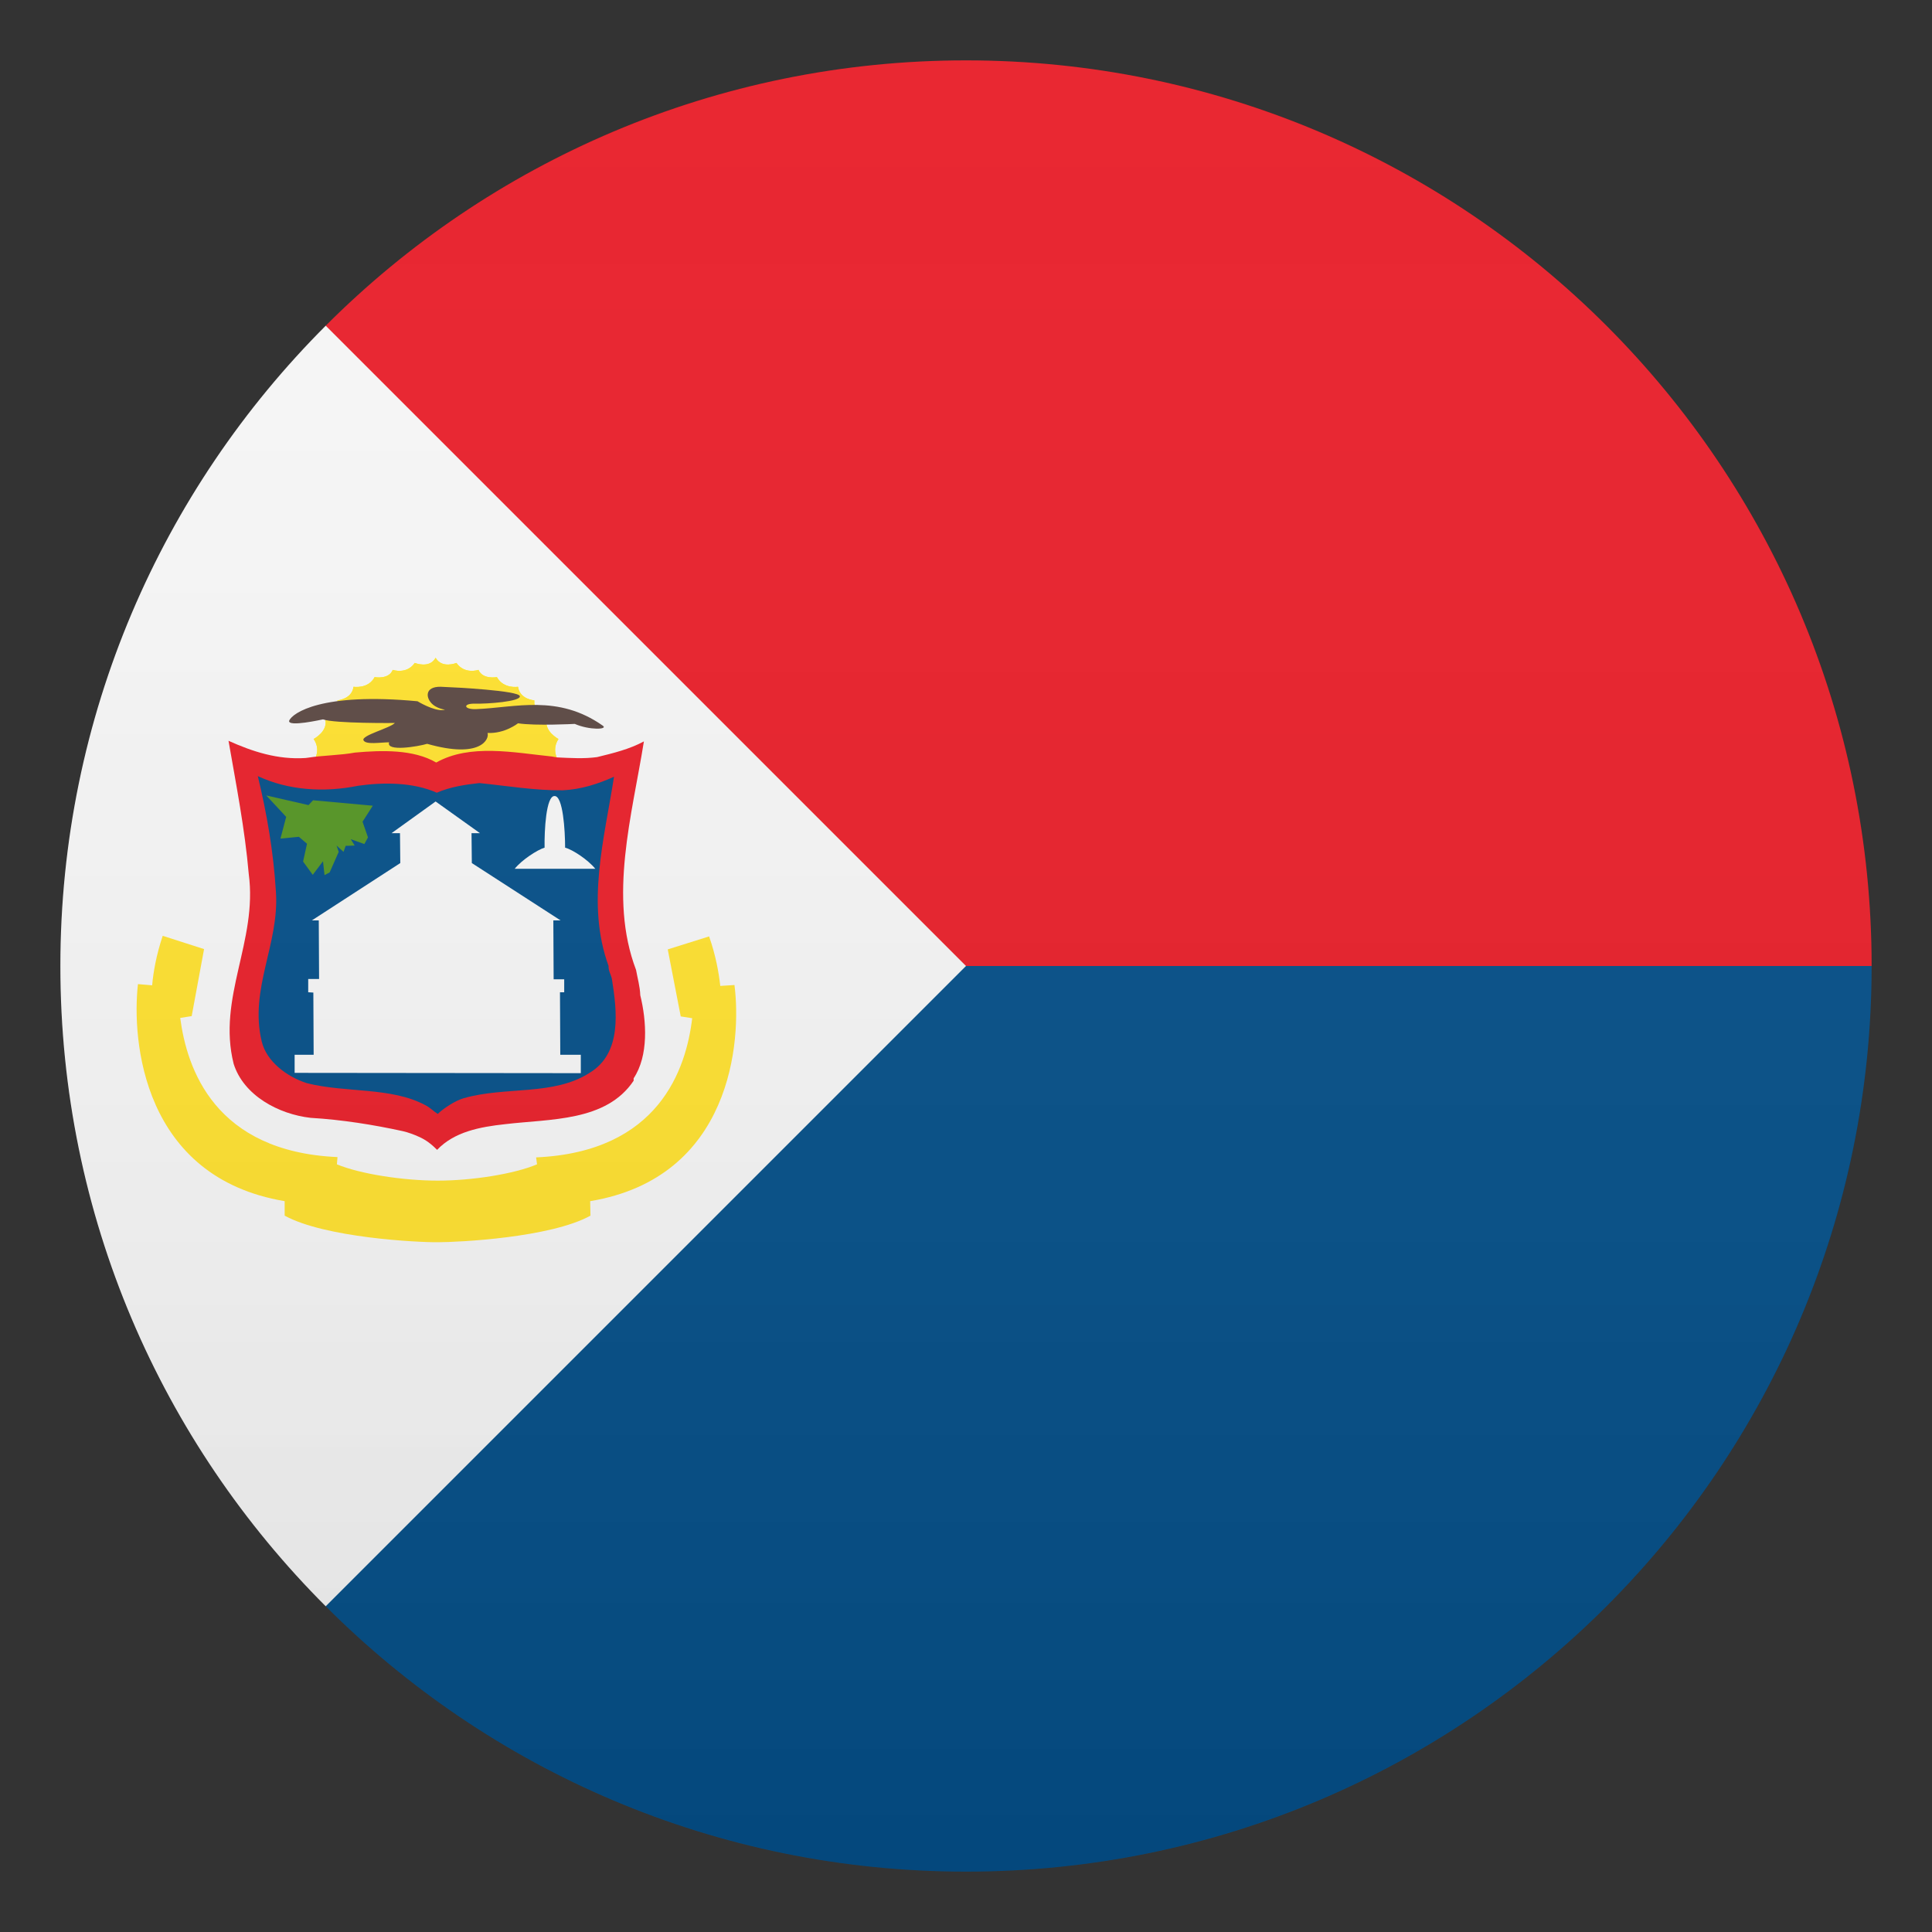 <?xml version="1.0" encoding="utf-8"?>
<!-- Generator: Adobe Illustrator 21.0.0, SVG Export Plug-In . SVG Version: 6.00 Build 0)  -->
<svg version="1.1" id="Layer_1" xmlns="http://www.w3.org/2000/svg" xmlns:xlink="http://www.w3.org/1999/xlink" x="0px" y="0px"
	 width="64px" height="64px" viewBox="0 0 64 64" enable-background="new 0 0 64 64" xml:space="preserve">
<rect x="0" y="0" width="64" height="64" fill="#333333" stroke="none"/>
<path fill="#E81C27" d="M10.79,10.79V32H62C62,15.43,48.57,2,32,2C23.71,2,16.21,5.36,10.79,10.79L10.79,10.79z"/>
<path fill="#014D87" d="M10.79,32v21.21l0,0C16.21,58.64,23.71,62,32,62c16.57,0,30-13.43,30-30H10.79z"/>
<path fill="#F5F5F5" d="M10.79,10.79C5.36,16.22,2,23.72,2,32c0,8.29,3.36,15.78,8.79,21.21L32,32L10.79,10.79z"/>
<path fill="#FFFF00" d="M18.46,25.53l0.01-0.38c0,0-0.2-0.32,0.03-0.67c0,0-0.5-0.26-0.38-0.67c0,0-0.45-0.11-0.42-0.61
	c0,0-0.48-0.03-0.54-0.45c0,0-0.48,0.08-0.7-0.32c0,0-0.47,0.09-0.61-0.24c0,0-0.46,0.16-0.73-0.23c0,0-0.48,0.2-0.69-0.17
	c-0.2,0.37-0.69,0.17-0.69,0.17c-0.27,0.39-0.73,0.23-0.73,0.23c-0.13,0.33-0.6,0.24-0.6,0.24c-0.21,0.4-0.7,0.32-0.7,0.32
	c-0.05,0.41-0.53,0.45-0.53,0.45c0.04,0.5-0.41,0.61-0.41,0.61c0.12,0.41-0.38,0.67-0.38,0.67c0.24,0.35,0.04,0.66,0.04,0.66
	l-0.01,0.35L18.46,25.53"/>
<path fill="#FFE12C" d="M18.46,25.53l0.01-0.38c0,0-0.2-0.32,0.03-0.67c0,0-0.5-0.26-0.38-0.67c0,0-0.45-0.11-0.42-0.61
	c0,0-0.48-0.03-0.54-0.45c0,0-0.48,0.08-0.7-0.32c0,0-0.47,0.09-0.61-0.24c0,0-0.46,0.16-0.73-0.23c0,0-0.48,0.2-0.69-0.17
	c-0.2,0.37-0.69,0.17-0.69,0.17c-0.27,0.39-0.73,0.23-0.73,0.23c-0.13,0.33-0.6,0.24-0.6,0.24c-0.21,0.4-0.7,0.32-0.7,0.32
	c-0.05,0.41-0.53,0.45-0.53,0.45c0.04,0.5-0.41,0.61-0.41,0.61c0.12,0.41-0.38,0.67-0.38,0.67c0.24,0.35,0.04,0.66,0.04,0.66
	l-0.01,0.35L18.46,25.53L18.46,25.53L18.46,25.53z"/>
<path fill="#E81C27" d="M18.28,25.06c-1.26-0.13-2.71-0.43-3.83,0.2c-0.75-0.44-1.8-0.41-2.69-0.33c-0.48,0.09-1.05,0.09-1.56,0.17
	l-0.08,0.01c-0.92,0.06-1.75-0.21-2.55-0.57c0.25,1.44,0.54,2.91,0.67,4.41c0.3,2.23-1.05,4.1-0.5,6.29
	c0.33,1.05,1.49,1.67,2.55,1.79c1.03,0.06,2.09,0.23,3.05,0.44c0.18,0.04,0.39,0.12,0.52,0.18c0.26,0.11,0.45,0.27,0.62,0.44
	c0.57-0.6,1.42-0.76,2.25-0.85c1.5-0.18,3.35-0.08,4.26-1.44v-0.08c0.5-0.75,0.43-1.9,0.22-2.75c-0.01-0.29-0.09-0.56-0.14-0.84
	c-0.92-2.42-0.13-5.13,0.26-7.57c-0.48,0.26-1.02,0.39-1.55,0.52c-0.43,0.06-0.9,0.03-1.33,0.01L18.28,25.06 M20.16,32L20.16,32"/>
<path fill="#014D87" d="M20.16,32c-0.01,0.16,0.08,0.28,0.11,0.43c0.17,1.06,0.34,2.46-0.74,3.11c-1.2,0.77-2.78,0.44-4.17,0.84
	c-0.28,0.08-0.66,0.33-0.86,0.52c-0.13-0.08-0.25-0.21-0.41-0.29c-1.14-0.61-2.63-0.4-3.93-0.73c-0.65-0.21-1.33-0.71-1.49-1.38
	c-0.42-1.74,0.59-3.23,0.47-4.96c-0.08-1.32-0.3-2.59-0.6-3.83c1.01,0.47,2.18,0.55,3.32,0.32c0.84-0.12,1.82-0.12,2.61,0.23
	c0.43-0.19,0.94-0.27,1.41-0.32c0.89,0.09,1.85,0.25,2.76,0.24c0.61-0.03,1.17-0.21,1.7-0.45C20.02,27.79,19.41,29.94,20.16,32"/>
<path fill="#F5F5F5" d="M19.24,34.94l-0.68,0l-0.01-2.07h0.14l0-0.43h-0.35l-0.01-1.95h0.24l-2.94-1.9l-0.01-0.99h0.28l-1.47-1.05
	l-1.46,1.05h0.28l0.01,0.99l-2.93,1.9h0.23l0.01,1.94h-0.36v0.44l0.17,0.01l0.01,2.06H9.76l0,0.6l9.48,0.01V34.94L19.24,34.94z"/>
<path fill="#F5F5F5" d="M18.37,26.37c0.28-0.01,0.35,1.14,0.35,1.71c0.24,0.06,0.76,0.4,1,0.7l-2.67,0c0.23-0.29,0.75-0.63,0.99-0.7
	C18.03,27.51,18.09,26.36,18.37,26.37"/>
<path fill="#FFE12C" d="M24.33,32.63L24.33,32.63l-0.47,0.03c-0.05-0.45-0.15-1.01-0.37-1.64v0l0,0l-1.37,0.43l0.43,2.22l0.38,0.06
	c-0.2,1.68-1.1,4.43-5.17,4.61l0.03,0.23c-0.76,0.32-2.15,0.54-3.29,0.54l0,0c-1.14,0-2.57-0.22-3.34-0.54l0.02-0.24
	c-4.07-0.18-4.99-2.93-5.21-4.61l0.38-0.06l0.41-2.22l-1.37-0.44v0c-0.21,0.63-0.31,1.19-0.35,1.64l-0.47-0.04
	C4.36,34.46,4.72,39,9.43,39.79l0,0.48c1.33,0.73,4.41,0.89,5.09,0.88c0.67,0,3.72-0.15,5.04-0.88l-0.01-0.48
	C24.24,39.01,24.57,34.48,24.33,32.63z"/>
<path fill="#594640" d="M9.58,23.87c0.11-0.25,1.07-0.94,4.25-0.64c0,0,0.54,0.33,0.85,0.29c0.18-0.02-0.11,0.01-0.34-0.18
	c-0.24-0.2-0.29-0.6,0.26-0.59c0.54,0.02,2.58,0.13,2.62,0.31c0.04,0.18-1.08,0.26-1.49,0.25c-0.41-0.01-0.37,0.2,0.05,0.18
	c1.29-0.05,2.7-0.5,4.19,0.55c0.18,0.13-0.45,0.15-0.93-0.06c0,0-1.31,0.07-1.88-0.02c0,0-0.44,0.35-1.01,0.32
	c0.07,0.19-0.21,0.87-2,0.36c-0.3,0.09-1.37,0.27-1.26-0.05c-0.28,0-0.78,0.09-0.85-0.07c-0.07-0.16,0.88-0.4,1.04-0.57
	c0,0-2,0.02-2.38-0.12C10.69,23.83,9.51,24.1,9.58,23.87"/>
<polyline fill="#529320" points="10.22,26.67 10.37,26.51 12.35,26.69 12.01,27.22 12.19,27.74 12.07,27.96 11.62,27.8 11.75,28.01 
	11.45,28.02 11.38,28.22 11.15,28.01 11.22,28.22 10.92,28.9 10.75,28.99 10.7,28.53 10.36,28.98 10.04,28.54 10.17,27.95 
	9.9,27.72 9.29,27.78 9.48,27.06 8.82,26.35 10.22,26.67 "/>
<linearGradient id="SVGID_1_" gradientUnits="userSpaceOnUse" x1="32" y1="62" x2="32" y2="2">
	<stop  offset="0" style="stop-color:#1A1A1A"/>
	<stop  offset="0.102" style="stop-color:#393939;stop-opacity:0.949"/>
	<stop  offset="0.347" style="stop-color:#7F7F7F;stop-opacity:0.826"/>
	<stop  offset="0.569" style="stop-color:#B6B6B6;stop-opacity:0.716"/>
	<stop  offset="0.758" style="stop-color:#DEDEDE;stop-opacity:0.621"/>
	<stop  offset="0.908" style="stop-color:#F6F6F6;stop-opacity:0.546"/>
	<stop  offset="1" style="stop-color:#FFFFFF;stop-opacity:0.5"/>
</linearGradient>
<circle opacity="0.1" fill="url(#SVGID_1_)" cx="32" cy="32" r="30"/>
</svg>
